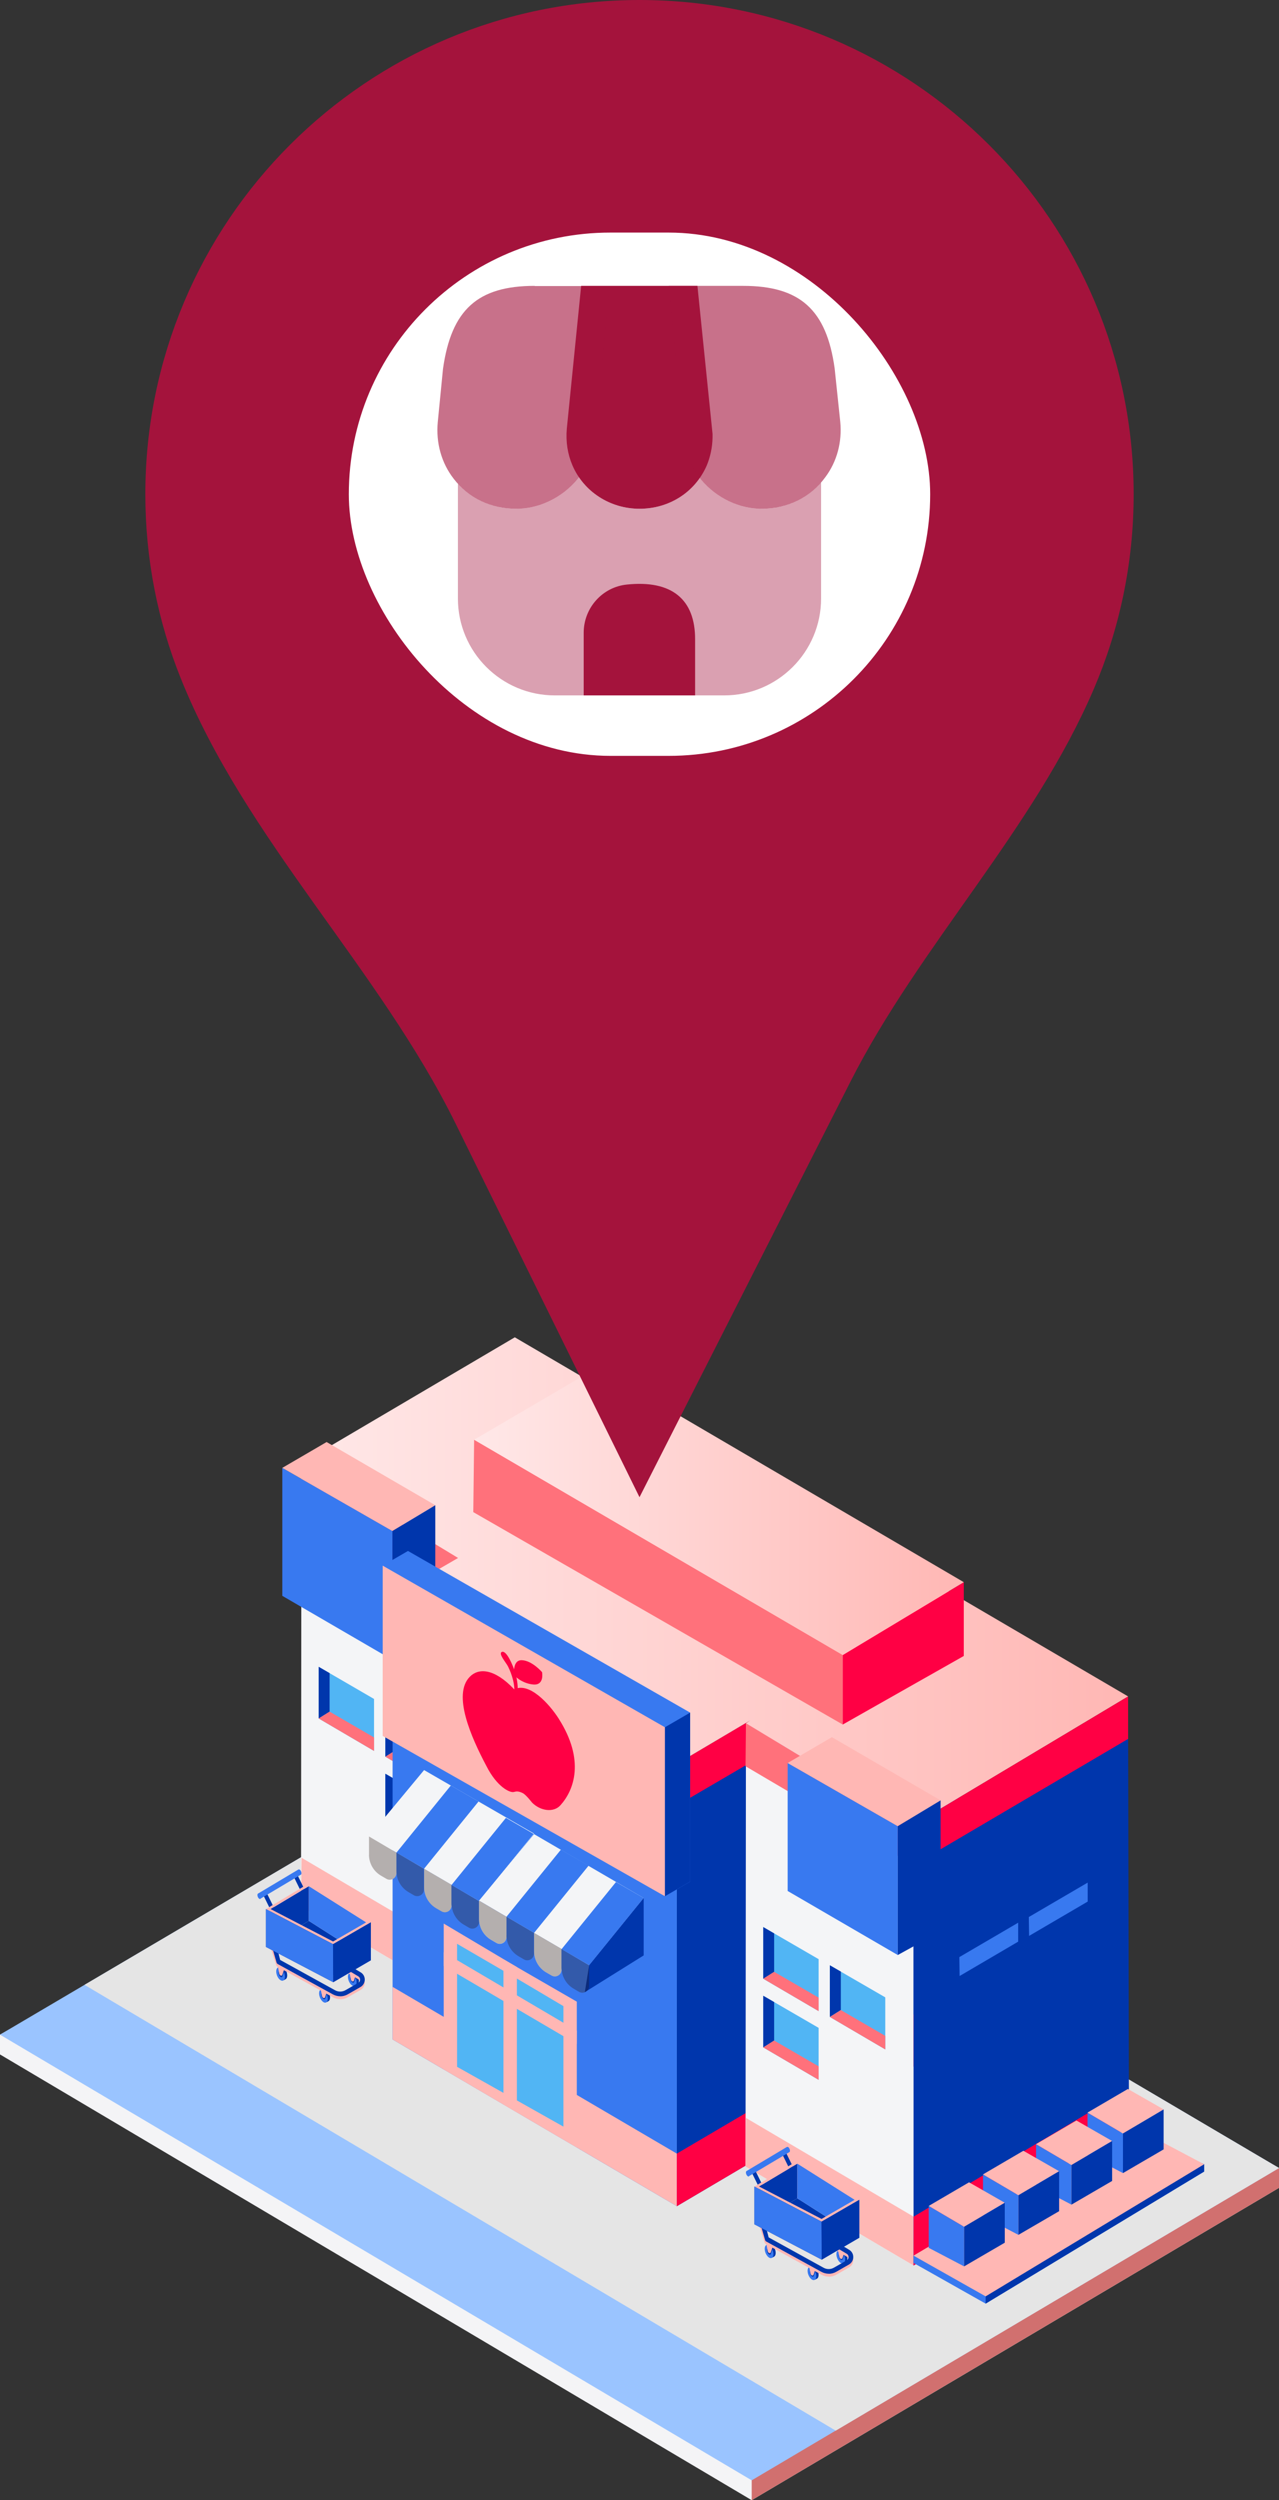 <svg width="44" height="86" viewBox="0 0 44 86" fill="none" xmlns="http://www.w3.org/2000/svg">
<rect x="0" y="0" width="44" height="86" fill="#333333" stroke="none"/>
<g clip-path="url(#clip0_676_5103)">
<path d="M44 75.256V74.575L18.111 59.997L0 69.987V70.668L25.86 86L44 75.256Z" fill="#F4F4F6"/>
<path d="M18.111 59.997L16.657 60.804L25.86 85.317V86L44 75.256V74.575L18.111 59.997Z" fill="#D1706F"/>
<path d="M44 74.575L18.111 59.314L0 69.987L25.86 85.317L44 74.575Z" fill="#9AC4FF"/>
<path d="M44 74.575L18.111 59.314L2.908 68.274L28.751 83.608L44 74.575Z" fill="#E5E5E5"/>
<path d="M16.136 68.975L10.356 65.572L10.37 50.325L16.136 53.805V68.975Z" fill="#F4F5F7"/>
<path d="M16.136 55.209L10.356 51.803L10.37 50.325L16.136 53.805V55.209Z" fill="#FF717B"/>
<path d="M16.136 68.975L10.356 65.572L10.374 63.902L16.136 67.295V68.975Z" fill="#FFB7B4"/>
<path d="M23.547 64.559L16.137 68.975V54.563L23.518 50.183L23.547 64.559Z" fill="#0036AC"/>
<path d="M23.547 64.559L16.137 68.975V67.295L23.518 62.915L23.547 64.559Z" fill="#FF0044"/>
<path d="M15.162 59.755L13.257 58.649V60.426L15.162 61.543V59.755Z" fill="#51B5F4"/>
<path d="M13.632 60.191L13.257 60.426V58.649L13.632 58.868V60.191Z" fill="#0036AC"/>
<path d="M13.632 60.191L15.162 61.079V61.543L13.257 60.426L13.632 60.191Z" fill="#FF717B"/>
<path d="M15.162 62.117L13.257 61.012V62.788L15.162 63.906V62.117Z" fill="#51B5F4"/>
<path d="M13.632 62.553L13.257 62.788V61.012L13.632 61.229V62.553Z" fill="#0036AC"/>
<path d="M13.632 62.553L15.162 63.442V63.906L13.257 62.788L13.632 62.553Z" fill="#FF717B"/>
<path d="M12.868 58.44L10.963 57.334V59.111L12.868 60.228V58.44Z" fill="#51B5F4"/>
<path d="M11.339 58.876L10.963 59.111V57.334L11.339 57.551V58.876Z" fill="#0036AC"/>
<path d="M11.339 58.876L12.868 59.764V60.228L10.963 59.111L11.339 58.876Z" fill="#FF717B"/>
<path d="M19.735 57.184V57.836L17.72 59.018L17.71 58.367L19.735 57.184Z" fill="#3879F0"/>
<path d="M22.125 55.805V56.458L20.109 57.64L20.101 56.989L22.125 55.805Z" fill="#3879F0"/>
<path d="M23.518 49.401V50.862L16.137 55.209V53.819L23.518 49.401Z" fill="#FF0044"/>
<path d="M23.284 75.887L13.506 70.153V55.739L23.284 61.476V75.887Z" fill="#3879F0"/>
<path d="M23.284 75.887L13.506 70.153V68.343L23.284 74.079V75.887Z" fill="#FFB7B4"/>
<path d="M33.004 70.149L23.284 75.887V61.476L32.973 55.773L33.004 70.149Z" fill="#0036AC"/>
<path d="M33.004 70.149L23.284 75.888V74.079L32.973 68.379L33.004 70.149Z" fill="#FF0044"/>
<path d="M17.784 67.664V72.662L15.265 71.182V66.166L17.784 67.664Z" fill="#FFB7B4"/>
<path d="M15.724 71.093V66.862L17.325 67.794V71.993L15.724 71.093Z" fill="#51B5F4"/>
<path d="M19.843 68.852V73.868L17.323 72.391V67.397L19.843 68.852Z" fill="#FFB7B4"/>
<path d="M17.782 72.249V68.057L19.383 69.006V73.151L17.782 72.249Z" fill="#51B5F4"/>
<path d="M15.265 67.153L19.843 69.849L19.84 70.307L15.265 67.623V67.153Z" fill="#FFB7B4"/>
<path d="M32.973 54.932V56.444L23.284 62.107V60.672L32.973 54.932Z" fill="#FF0044"/>
<path d="M32.973 54.934V54.932L23.265 49.245L23.257 49.249L17.71 46L10.37 50.325L15.759 53.59L13.506 54.895L23.284 60.672L25.811 59.176L25.662 59.277L31.428 62.769L38.809 58.353L32.973 54.934Z" fill="url(#paint0_linear_676_5103)"/>
<path d="M13.506 54.895V55.739L23.284 61.476V60.672L13.506 54.895Z" fill="#FF717B"/>
<path d="M9.712 50.491L13.5 52.662V57.096L9.712 54.893V50.491Z" fill="#3879F0"/>
<path d="M9.712 50.491L11.236 49.602L14.975 51.776L13.5 52.662L9.712 50.491Z" fill="#FFB7B4"/>
<path d="M14.975 51.776L13.5 52.662V57.096L14.975 56.284V51.776Z" fill="#0036AC"/>
<path d="M14.035 53.349L13.165 53.854L14.035 59.206L22.874 65.226L23.743 64.723V58.91L14.035 53.349Z" fill="#3879F0"/>
<path d="M20.539 59.841C20.119 60.868 19.854 61.949 19.666 63.043L22.872 65.228L23.741 64.723V58.91L22.872 59.415C22.872 59.415 20.835 59.117 20.537 59.841H20.539Z" fill="#0036AC"/>
<path d="M13.165 53.854V59.711L22.874 65.226V59.413L13.165 53.854Z" fill="#FFB7B4"/>
<path d="M19.228 59.129C18.883 58.586 18.195 57.849 17.691 58.11C16.986 57.366 16.451 57.378 16.16 57.678C15.562 58.292 16.203 59.75 16.738 60.755C17.097 61.464 17.545 61.679 17.679 61.639C17.769 61.614 17.841 61.608 17.985 61.679C18.103 61.74 18.306 62.009 18.304 62.005C18.593 62.295 19.045 62.358 19.28 62.096C19.755 61.572 20.125 60.542 19.226 59.127L19.228 59.129Z" fill="#FF0044"/>
<path d="M17.808 58.161C17.796 58.274 17.802 58.288 17.691 58.23C17.718 57.978 17.63 57.63 17.477 57.322C17.411 57.19 17.128 56.872 17.267 56.821C17.434 56.758 17.658 57.332 17.704 57.474C17.784 57.719 17.819 57.952 17.809 58.16L17.808 58.161Z" fill="#FF0044"/>
<path d="M17.693 57.63C17.693 57.63 17.607 57.092 17.957 57.107C18.31 57.123 18.648 57.518 18.648 57.518C18.648 57.518 18.739 57.984 18.337 57.942C17.934 57.901 17.693 57.63 17.693 57.63Z" fill="#FF0044"/>
<path d="M31.428 77.927L25.648 74.522L25.662 59.277L31.428 62.755V77.927Z" fill="#F4F5F7"/>
<path d="M31.428 64.158L25.648 60.755L25.662 59.277L31.428 62.755V64.158Z" fill="#FF717B"/>
<path d="M31.428 77.927L25.648 74.522L25.666 72.854L31.428 76.247V77.927Z" fill="#FFB7B4"/>
<path d="M38.839 73.511L31.428 77.927V63.515L38.809 59.135L38.839 73.511Z" fill="#0036AC"/>
<path d="M38.839 73.511L31.428 77.927V76.247L38.809 71.865L38.839 73.511Z" fill="#FF0044"/>
<path d="M30.455 68.704L28.549 67.601V69.378L30.455 70.495V68.704Z" fill="#51B5F4"/>
<path d="M28.926 69.141L28.549 69.378V67.601L28.926 67.818V69.141Z" fill="#0036AC"/>
<path d="M28.926 69.141L30.455 70.029V70.495L28.549 69.378L28.926 69.141Z" fill="#FF717B"/>
<path d="M28.162 67.39L26.257 66.286V68.063L28.162 69.178V67.39Z" fill="#51B5F4"/>
<path d="M26.632 67.826L26.257 68.063V66.286L26.632 66.504V67.826Z" fill="#0036AC"/>
<path d="M26.632 67.826L28.162 68.714V69.178L26.257 68.063L26.632 67.826Z" fill="#FF717B"/>
<path d="M28.162 69.753L26.257 68.649V70.426L28.162 71.541V69.753Z" fill="#51B5F4"/>
<path d="M26.632 70.189L26.257 70.426V68.649L26.632 68.866V70.189Z" fill="#0036AC"/>
<path d="M26.632 70.189L28.162 71.077V71.541L26.257 70.426L26.632 70.189Z" fill="#FF717B"/>
<path d="M35.027 66.136V66.788L33.012 67.97L33.004 67.319L35.027 66.136Z" fill="#3879F0"/>
<path d="M37.418 64.757V65.41L35.403 66.59L35.393 65.941L37.418 64.757Z" fill="#3879F0"/>
<path d="M38.809 58.353V59.814L31.428 64.158V62.769L38.809 58.353Z" fill="#FF0044"/>
<path d="M14.589 60.886L12.693 63.171L16.496 65.4L18.374 63.071L14.589 60.886Z" fill="#F4F5F7"/>
<path d="M12.693 63.171V63.793C12.693 64.091 12.85 64.368 13.105 64.517L13.292 64.626C13.445 64.717 13.638 64.604 13.638 64.425V63.726L12.695 63.171H12.693Z" fill="#F4F5F7"/>
<path d="M13.638 63.726V64.36C13.638 64.658 13.796 64.934 14.051 65.084L14.237 65.193C14.391 65.283 14.584 65.171 14.584 64.991V64.281L13.64 63.728L13.638 63.726Z" fill="#3879F0"/>
<path d="M14.59 64.279V64.912C14.59 65.21 14.747 65.487 15.002 65.637L15.189 65.745C15.342 65.836 15.535 65.724 15.535 65.544V64.833L14.591 64.281L14.59 64.279Z" fill="#F4F5F7"/>
<path d="M13.638 63.726L15.51 61.416L16.463 61.967L14.589 64.279L13.638 63.726Z" fill="#3879F0"/>
<path d="M15.533 64.839V65.473C15.533 65.771 15.691 66.047 15.946 66.197L16.132 66.306C16.286 66.397 16.479 66.284 16.479 66.105V65.394L15.535 64.841L15.533 64.839Z" fill="#3879F0"/>
<path d="M15.533 64.839L17.405 62.53L18.358 63.081L16.483 65.392L15.533 64.839Z" fill="#3879F0"/>
<path d="M18.373 63.09L16.479 65.378L20.265 67.599L22.144 65.287L18.373 63.09Z" fill="#F4F5F7"/>
<path d="M16.479 65.378V66C16.479 66.298 16.636 66.574 16.891 66.724L17.078 66.833C17.231 66.924 17.424 66.811 17.424 66.632V65.933L16.48 65.378H16.479Z" fill="#F4F5F7"/>
<path d="M17.424 65.931V66.564C17.424 66.863 17.582 67.139 17.837 67.289L18.023 67.397C18.177 67.488 18.37 67.376 18.37 67.196V66.486L17.426 65.933L17.424 65.931Z" fill="#3879F0"/>
<path d="M18.373 66.486V67.119C18.373 67.417 18.531 67.694 18.786 67.844L18.973 67.952C19.127 68.043 19.319 67.93 19.319 67.751V67.04L18.375 66.488L18.373 66.486Z" fill="#F4F5F7"/>
<path d="M17.424 65.931L19.296 63.623L20.249 64.174L18.373 66.486L17.424 65.931Z" fill="#3879F0"/>
<path d="M19.319 67.046V67.68C19.319 67.978 19.477 68.254 19.732 68.404L19.918 68.513C20.072 68.604 20.265 68.491 20.265 68.311V67.601L19.321 67.048L19.319 67.046Z" fill="#3879F0"/>
<path d="M19.319 67.046L21.191 64.737L22.144 65.287L20.268 67.599L19.319 67.046Z" fill="#3879F0"/>
<path d="M20.119 68.525L22.144 67.261V65.287L20.268 67.599L20.119 68.525Z" fill="#0036AC"/>
<g style="mix-blend-mode:multiply" opacity="0.31">
<path d="M12.693 63.793C12.693 64.091 12.85 64.368 13.105 64.517L13.292 64.626C13.445 64.717 13.638 64.604 13.638 64.425V63.726L12.695 63.171V63.793H12.693Z" fill="#26120D"/>
<path d="M13.638 64.358C13.638 64.656 13.796 64.932 14.051 65.082L14.237 65.191C14.391 65.281 14.584 65.169 14.584 64.989V64.279L13.64 63.726V64.36L13.638 64.358Z" fill="#26120D"/>
<path d="M15.535 64.833L14.59 64.281V64.914C14.59 65.212 14.747 65.489 15.002 65.639L15.189 65.747C15.342 65.838 15.535 65.726 15.535 65.546V65.475C15.535 65.773 15.693 66.049 15.948 66.199L16.134 66.308C16.288 66.399 16.481 66.286 16.481 66.106V65.396L15.539 64.843V64.835L15.535 64.833Z" fill="#26120D"/>
<path d="M16.479 65.392V65.998C16.479 66.296 16.636 66.572 16.891 66.722L17.078 66.831C17.231 66.922 17.424 66.809 17.424 66.63V65.931L16.48 65.376V65.392H16.479Z" fill="#26120D"/>
<path d="M17.424 66.564C17.424 66.863 17.582 67.139 17.837 67.289L18.023 67.397C18.177 67.488 18.37 67.376 18.37 67.196V66.486L17.426 65.933V66.567L17.424 66.564Z" fill="#26120D"/>
<path d="M19.319 67.046V67.038L18.373 66.486V67.119C18.373 67.417 18.531 67.694 18.786 67.844L18.973 67.952C19.127 68.043 19.319 67.93 19.319 67.751V67.68C19.319 67.978 19.477 68.254 19.732 68.404L19.918 68.513C20.072 68.603 20.265 68.491 20.265 68.311V67.601L19.323 67.048L19.319 67.046Z" fill="#26120D"/>
</g>
<path d="M27.097 60.643L30.885 62.816V67.248L27.097 65.045V60.643Z" fill="#3879F0"/>
<path d="M27.097 60.643L28.619 59.754L32.358 61.928L30.885 62.816L27.097 60.643Z" fill="#FFB7B4"/>
<path d="M32.358 61.928L30.885 62.816V67.248L32.358 66.436V61.928Z" fill="#0036AC"/>
<path d="M16.311 49.523L16.282 52.013L28.992 59.32V56.928L16.311 49.523Z" fill="#FF717B"/>
<path d="M28.992 56.928L33.156 54.423V56.961L28.992 59.32V56.928Z" fill="#FF0044"/>
<path d="M33.156 54.423L20.553 47.04L16.311 49.523L28.992 56.928L33.156 54.423Z" fill="url(#paint1_linear_676_5103)"/>
<path d="M9.728 67.648C9.695 67.629 9.663 67.625 9.64 67.635C9.634 67.636 9.63 67.64 9.624 67.644L9.558 67.684L9.584 67.739C9.584 67.739 9.584 67.755 9.584 67.765C9.584 67.881 9.65 68.015 9.733 68.067C9.739 68.071 9.745 68.075 9.751 68.077C9.759 68.096 9.765 68.114 9.765 68.114L9.825 68.079C9.825 68.079 9.827 68.079 9.829 68.077H9.833C9.862 68.055 9.881 68.011 9.881 67.95C9.881 67.834 9.815 67.7 9.732 67.648H9.728Z" fill="#0036AC"/>
<path d="M9.802 67.996C9.802 68.112 9.735 68.164 9.652 68.114C9.568 68.065 9.502 67.929 9.502 67.812C9.502 67.696 9.568 67.644 9.652 67.694C9.735 67.743 9.802 67.879 9.802 67.996Z" fill="#3879F0"/>
<path d="M9.724 67.946C9.724 68.002 9.693 68.027 9.654 68.002C9.615 67.978 9.584 67.913 9.584 67.858C9.584 67.802 9.615 67.777 9.654 67.802C9.693 67.828 9.724 67.891 9.724 67.946Z" fill="#0036AC"/>
<path d="M11.202 68.404C11.169 68.385 11.138 68.381 11.115 68.391C11.109 68.392 11.105 68.396 11.099 68.4L11.033 68.44L11.058 68.495C11.058 68.495 11.058 68.511 11.058 68.521C11.058 68.637 11.124 68.771 11.208 68.823C11.214 68.827 11.22 68.831 11.226 68.833C11.233 68.852 11.239 68.87 11.239 68.87L11.3 68.835C11.3 68.835 11.301 68.835 11.303 68.833H11.307C11.336 68.811 11.356 68.767 11.356 68.706C11.356 68.59 11.29 68.456 11.206 68.404H11.202Z" fill="#0036AC"/>
<path d="M11.276 68.75C11.276 68.866 11.21 68.918 11.126 68.868C11.045 68.817 10.977 68.683 10.977 68.566C10.977 68.45 11.043 68.398 11.126 68.448C11.208 68.499 11.276 68.633 11.276 68.75Z" fill="#3879F0"/>
<path d="M11.198 68.702C11.198 68.758 11.167 68.783 11.128 68.758C11.089 68.734 11.058 68.669 11.058 68.614C11.058 68.558 11.089 68.532 11.128 68.558C11.167 68.582 11.198 68.647 11.198 68.702Z" fill="#0036AC"/>
<path d="M11.273 68.497L11.204 68.701C11.183 68.76 11.109 68.718 11.099 68.657L11.047 68.373L11.271 68.497H11.273Z" fill="#0036AC"/>
<path d="M11.251 68.497L11.183 68.701C11.162 68.76 11.088 68.718 11.078 68.657L11.025 68.373L11.249 68.497H11.251Z" fill="#FFB7B4"/>
<path d="M9.8 67.727L9.732 67.931C9.71 67.99 9.636 67.948 9.627 67.887L9.574 67.603L9.798 67.727H9.8Z" fill="#0036AC"/>
<path d="M9.78 67.727L9.712 67.931C9.691 67.99 9.617 67.948 9.607 67.887L9.554 67.603L9.778 67.727H9.78Z" fill="#FFB7B4"/>
<path d="M10.72 67.078C10.687 67.058 10.656 67.054 10.632 67.064C10.626 67.066 10.623 67.07 10.617 67.074L10.55 67.113L10.576 67.169C10.576 67.169 10.576 67.184 10.576 67.194C10.576 67.311 10.642 67.445 10.726 67.496C10.732 67.5 10.737 67.504 10.743 67.506C10.751 67.526 10.757 67.544 10.757 67.544L10.817 67.508C10.817 67.508 10.819 67.508 10.821 67.506H10.825C10.854 67.484 10.873 67.441 10.873 67.38C10.873 67.263 10.807 67.129 10.724 67.078H10.72Z" fill="#2A2183"/>
<path d="M10.794 67.423C10.794 67.54 10.728 67.591 10.644 67.542C10.56 67.492 10.494 67.356 10.494 67.24C10.494 67.123 10.56 67.072 10.644 67.121C10.728 67.171 10.794 67.307 10.794 67.423Z" fill="#4B42AE"/>
<path d="M10.716 67.376C10.716 67.431 10.685 67.457 10.646 67.431C10.607 67.407 10.576 67.342 10.576 67.287C10.576 67.232 10.607 67.206 10.646 67.232C10.685 67.257 10.716 67.321 10.716 67.376Z" fill="#2A2183"/>
<path d="M12.194 67.832C12.161 67.812 12.13 67.808 12.107 67.818C12.101 67.82 12.097 67.824 12.091 67.828L12.025 67.867L12.05 67.923C12.05 67.923 12.05 67.939 12.05 67.948C12.05 68.065 12.117 68.199 12.2 68.25C12.206 68.254 12.212 68.258 12.218 68.26C12.226 68.28 12.231 68.298 12.231 68.298L12.292 68.262C12.292 68.262 12.294 68.262 12.296 68.26H12.3C12.329 68.239 12.348 68.195 12.348 68.134C12.348 68.017 12.282 67.883 12.198 67.832H12.194Z" fill="#0036AC"/>
<path d="M12.268 68.179C12.268 68.296 12.202 68.347 12.119 68.298C12.035 68.248 11.969 68.112 11.969 67.996C11.969 67.879 12.035 67.828 12.119 67.877C12.202 67.927 12.268 68.063 12.268 68.179Z" fill="#3879F0"/>
<path d="M12.191 68.132C12.191 68.187 12.159 68.213 12.121 68.187C12.082 68.162 12.05 68.098 12.05 68.043C12.05 67.988 12.082 67.962 12.121 67.988C12.159 68.012 12.191 68.077 12.191 68.132Z" fill="#0036AC"/>
<path d="M12.265 67.927L12.197 68.13C12.175 68.189 12.101 68.148 12.092 68.087L12.039 67.802L12.263 67.927H12.265Z" fill="#0036AC"/>
<path d="M12.243 67.927L12.175 68.13C12.154 68.189 12.08 68.148 12.07 68.087L12.018 67.802L12.241 67.927H12.243Z" fill="#FFB7B4"/>
<path d="M10.792 67.157L10.724 67.36C10.702 67.419 10.628 67.378 10.619 67.317L10.566 67.032L10.79 67.157H10.792Z" fill="#1D45AA"/>
<path d="M10.77 67.157L10.702 67.36C10.681 67.419 10.607 67.378 10.597 67.317L10.545 67.032L10.768 67.157H10.77Z" fill="#15327D"/>
<path d="M10.667 67.338C10.667 67.354 10.658 67.36 10.648 67.354C10.636 67.348 10.628 67.329 10.628 67.313C10.628 67.297 10.638 67.291 10.648 67.297C10.659 67.303 10.667 67.323 10.667 67.338Z" fill="#0F2559"/>
<path d="M11.706 68.766C11.619 68.766 11.533 68.744 11.453 68.701L9.539 67.644C9.521 67.635 9.51 67.621 9.502 67.603L9.276 66.879C9.263 66.841 9.233 66.809 9.266 66.788L9.794 66.474C9.831 66.452 9.879 66.464 9.903 66.504C9.924 66.541 9.912 66.59 9.873 66.614L9.405 66.892L9.64 67.518L11.529 68.56C11.642 68.624 11.778 68.621 11.889 68.556L12.327 68.306C12.366 68.282 12.391 68.241 12.391 68.195C12.391 68.148 12.368 68.106 12.329 68.083L10.585 67.04C10.549 67.019 10.535 66.969 10.558 66.93C10.58 66.892 10.628 66.879 10.667 66.902L12.41 67.945C12.5 67.998 12.552 68.093 12.55 68.197C12.549 68.302 12.496 68.394 12.406 68.448L11.969 68.698C11.887 68.746 11.798 68.77 11.708 68.77L11.706 68.766Z" fill="#FFB7B4"/>
<path d="M11.706 68.667C11.618 68.667 11.533 68.645 11.453 68.602L9.554 67.558C9.537 67.548 9.525 67.534 9.517 67.516L9.305 66.78C9.292 66.742 9.231 66.707 9.264 66.687L9.792 66.373C9.829 66.352 9.877 66.363 9.901 66.403C9.922 66.44 9.91 66.49 9.871 66.513L9.476 66.786L9.638 67.417L11.527 68.46C11.64 68.523 11.776 68.521 11.887 68.456L12.325 68.205C12.364 68.181 12.389 68.14 12.389 68.094C12.389 68.047 12.366 68.006 12.327 67.982L10.584 66.94C10.546 66.918 10.533 66.869 10.556 66.829C10.578 66.792 10.626 66.778 10.665 66.802L12.408 67.844C12.498 67.897 12.55 67.992 12.549 68.096C12.546 68.201 12.494 68.294 12.405 68.347L11.967 68.598C11.885 68.645 11.796 68.669 11.706 68.669V68.667Z" fill="#0036AC"/>
<path d="M9.35 65.696C9.325 65.696 9.3 65.682 9.288 65.657L9.043 65.157C9.025 65.122 9.039 65.08 9.074 65.062C9.109 65.045 9.15 65.058 9.167 65.094L9.412 65.593C9.43 65.629 9.416 65.67 9.381 65.688C9.372 65.694 9.36 65.696 9.35 65.696Z" fill="#0036AC"/>
<path d="M10.409 65.084C10.383 65.084 10.358 65.07 10.346 65.045L10.101 64.545C10.084 64.51 10.097 64.468 10.132 64.451C10.167 64.433 10.208 64.447 10.226 64.482L10.471 64.981C10.488 65.017 10.475 65.058 10.44 65.076C10.43 65.082 10.418 65.084 10.409 65.084Z" fill="#0036AC"/>
<path d="M10.372 64.437C10.372 64.389 10.344 64.332 10.309 64.31C10.296 64.302 10.284 64.3 10.272 64.305H10.268C10.268 64.305 10.267 64.305 10.265 64.306L8.881 65.132L8.971 65.303L10.342 64.488C10.36 64.484 10.372 64.464 10.372 64.433V64.437Z" fill="#3879F0"/>
<path d="M8.98 65.266C8.98 65.313 8.953 65.335 8.918 65.313C8.885 65.291 8.856 65.236 8.856 65.187C8.856 65.138 8.883 65.118 8.918 65.139C8.951 65.161 8.98 65.216 8.98 65.266Z" fill="#3879F0"/>
<path d="M10.624 64.879V66.073L9.307 66.855V65.668L10.624 64.879Z" fill="#0036AC"/>
<path d="M10.624 66.073L9.307 66.855L11.461 67.934L12.597 67.332L10.624 66.073Z" fill="#0036AC"/>
<path d="M10.624 66.073L12.597 67.332V66.124L10.624 64.879V66.073Z" fill="#3879F0"/>
<path d="M10.624 64.784L9.148 65.668L11.457 66.877L12.757 66.124L10.626 64.786L10.624 64.784ZM11.457 66.782L9.307 65.666L10.626 64.877L12.599 66.123L11.459 66.782H11.457Z" fill="#FFB7B4"/>
<path d="M9.148 65.668V66.969L11.463 68.183L11.457 66.876L9.148 65.668Z" fill="#1D42A7"/>
<path d="M9.148 65.668V66.969L11.463 68.183L11.457 66.876L9.148 65.668Z" fill="#3879F0"/>
<path d="M11.463 68.183L12.757 67.429V66.124L11.457 66.877L11.463 68.183Z" fill="#2453CB"/>
<path d="M11.463 68.183L12.757 67.429V66.124L11.457 66.877L11.463 68.183Z" fill="#0036AC"/>
<path d="M26.531 77.192C26.498 77.172 26.467 77.168 26.444 77.178C26.438 77.18 26.434 77.184 26.428 77.188L26.362 77.228L26.387 77.283C26.387 77.283 26.387 77.299 26.387 77.309C26.387 77.425 26.453 77.559 26.537 77.611C26.543 77.615 26.549 77.619 26.554 77.621C26.562 77.64 26.568 77.658 26.568 77.658L26.628 77.623C26.628 77.623 26.63 77.623 26.632 77.621H26.636C26.665 77.599 26.685 77.555 26.685 77.494C26.685 77.378 26.619 77.244 26.535 77.192H26.531Z" fill="#0036AC"/>
<path d="M26.607 77.538C26.607 77.654 26.541 77.705 26.457 77.656C26.375 77.605 26.307 77.471 26.307 77.354C26.307 77.238 26.373 77.186 26.457 77.236C26.539 77.287 26.607 77.421 26.607 77.538Z" fill="#3879F0"/>
<path d="M26.527 77.49C26.527 77.546 26.496 77.571 26.457 77.546C26.418 77.522 26.387 77.457 26.387 77.401C26.387 77.346 26.418 77.32 26.457 77.346C26.496 77.37 26.527 77.435 26.527 77.49Z" fill="#0036AC"/>
<path d="M28.008 77.948C27.975 77.928 27.943 77.924 27.92 77.934C27.914 77.936 27.91 77.94 27.904 77.944L27.838 77.984L27.864 78.039C27.864 78.039 27.864 78.055 27.864 78.065C27.864 78.181 27.93 78.315 28.014 78.367C28.019 78.371 28.025 78.375 28.031 78.377C28.039 78.396 28.045 78.414 28.045 78.414L28.105 78.379C28.105 78.379 28.107 78.379 28.109 78.377H28.113C28.142 78.355 28.161 78.311 28.161 78.25C28.161 78.134 28.095 77.999 28.012 77.948H28.008Z" fill="#0036AC"/>
<path d="M28.082 78.294C28.082 78.41 28.015 78.461 27.932 78.412C27.85 78.361 27.782 78.227 27.782 78.11C27.782 77.994 27.848 77.942 27.932 77.992C28.014 78.043 28.082 78.177 28.082 78.294Z" fill="#3879F0"/>
<path d="M28.004 78.246C28.004 78.302 27.973 78.327 27.934 78.302C27.895 78.278 27.864 78.213 27.864 78.157C27.864 78.102 27.895 78.076 27.934 78.102C27.973 78.128 28.004 78.191 28.004 78.246Z" fill="#0036AC"/>
<path d="M28.076 78.041L28.008 78.244C27.986 78.304 27.913 78.262 27.903 78.201L27.85 77.917L28.074 78.041H28.076Z" fill="#0036AC"/>
<path d="M28.056 78.041L27.988 78.244C27.967 78.304 27.893 78.262 27.883 78.201L27.831 77.917L28.055 78.041H28.056Z" fill="#FFB7B4"/>
<path d="M26.603 77.271L26.535 77.475C26.514 77.534 26.44 77.492 26.43 77.431L26.377 77.147L26.601 77.271H26.603Z" fill="#0036AC"/>
<path d="M26.584 77.271L26.515 77.475C26.494 77.534 26.42 77.492 26.41 77.431L26.358 77.147L26.582 77.271H26.584Z" fill="#FFB7B4"/>
<path d="M27.523 76.622C27.49 76.602 27.459 76.598 27.436 76.608C27.43 76.61 27.426 76.614 27.42 76.618L27.354 76.657L27.379 76.713C27.379 76.713 27.379 76.728 27.379 76.738C27.379 76.855 27.445 76.989 27.529 77.04C27.535 77.044 27.541 77.048 27.547 77.05C27.554 77.07 27.56 77.088 27.56 77.088L27.62 77.052C27.62 77.052 27.622 77.052 27.624 77.05H27.628C27.657 77.028 27.677 76.985 27.677 76.924C27.677 76.807 27.611 76.673 27.527 76.622H27.523Z" fill="#2A2183"/>
<path d="M27.599 76.967C27.599 77.084 27.533 77.135 27.449 77.086C27.368 77.034 27.3 76.9 27.3 76.784C27.3 76.667 27.366 76.616 27.449 76.665C27.531 76.716 27.599 76.851 27.599 76.967Z" fill="#4B42AE"/>
<path d="M27.52 76.92C27.52 76.975 27.488 77.001 27.449 76.975C27.41 76.951 27.379 76.886 27.379 76.831C27.379 76.776 27.41 76.75 27.449 76.776C27.488 76.799 27.52 76.865 27.52 76.92Z" fill="#2A2183"/>
<path d="M29 77.376C28.967 77.356 28.936 77.352 28.912 77.362C28.906 77.364 28.903 77.368 28.897 77.372L28.831 77.411L28.856 77.467C28.856 77.467 28.856 77.482 28.856 77.492C28.856 77.609 28.922 77.743 29.006 77.794C29.012 77.798 29.017 77.802 29.023 77.804C29.031 77.824 29.037 77.842 29.037 77.842L29.097 77.806C29.097 77.806 29.099 77.806 29.101 77.804H29.105C29.134 77.782 29.154 77.739 29.154 77.678C29.154 77.561 29.087 77.427 29.004 77.376H29Z" fill="#0036AC"/>
<path d="M29.074 77.723C29.074 77.84 29.008 77.891 28.924 77.842C28.842 77.79 28.774 77.656 28.774 77.54C28.774 77.423 28.84 77.372 28.924 77.421C29.006 77.472 29.074 77.607 29.074 77.723Z" fill="#3879F0"/>
<path d="M28.996 77.674C28.996 77.729 28.965 77.755 28.926 77.729C28.887 77.706 28.856 77.64 28.856 77.585C28.856 77.53 28.887 77.504 28.926 77.53C28.965 77.553 28.996 77.619 28.996 77.674Z" fill="#0036AC"/>
<path d="M29.068 77.471L29 77.674C28.979 77.733 28.905 77.692 28.895 77.631L28.843 77.346L29.066 77.471H29.068Z" fill="#0036AC"/>
<path d="M29.049 77.471L28.981 77.674C28.959 77.733 28.885 77.692 28.875 77.631L28.823 77.346L29.047 77.471H29.049Z" fill="#FFB7B4"/>
<path d="M27.595 76.701L27.527 76.904C27.506 76.963 27.432 76.922 27.422 76.861L27.37 76.576L27.593 76.701H27.595Z" fill="#1D45AA"/>
<path d="M27.576 76.701L27.508 76.904C27.486 76.963 27.412 76.922 27.403 76.861L27.35 76.576L27.574 76.701H27.576Z" fill="#15327D"/>
<path d="M27.473 76.882C27.473 76.898 27.463 76.904 27.453 76.898C27.444 76.892 27.434 76.873 27.434 76.857C27.434 76.841 27.444 76.835 27.453 76.841C27.465 76.847 27.473 76.867 27.473 76.882Z" fill="#0F2559"/>
<path d="M28.512 78.31C28.424 78.31 28.338 78.288 28.259 78.244L26.344 77.188C26.327 77.178 26.315 77.165 26.307 77.147L26.082 76.422C26.068 76.385 26.039 76.351 26.072 76.332L26.599 76.018C26.636 75.996 26.685 76.008 26.708 76.047C26.729 76.085 26.718 76.134 26.679 76.158L26.21 76.436L26.445 77.062L28.334 78.104C28.447 78.168 28.584 78.165 28.694 78.1L29.132 77.85C29.171 77.826 29.196 77.784 29.196 77.739C29.196 77.694 29.173 77.65 29.134 77.627L27.391 76.584C27.354 76.563 27.34 76.513 27.364 76.474C27.385 76.436 27.434 76.422 27.473 76.446L29.216 77.488C29.305 77.542 29.358 77.636 29.356 77.741C29.356 77.846 29.301 77.939 29.212 77.992L28.774 78.243C28.692 78.29 28.603 78.314 28.514 78.314L28.512 78.31Z" fill="#FFB7B4"/>
<path d="M28.512 78.211C28.424 78.211 28.338 78.189 28.259 78.146L26.36 77.102C26.342 77.092 26.331 77.078 26.323 77.06L26.111 76.324C26.097 76.286 26.037 76.251 26.07 76.231L26.597 75.917C26.634 75.895 26.683 75.907 26.706 75.947C26.727 75.984 26.716 76.034 26.677 76.057L26.282 76.33L26.443 76.961L28.332 78.004C28.445 78.067 28.581 78.065 28.692 78L29.13 77.749C29.169 77.725 29.194 77.684 29.194 77.638C29.194 77.593 29.171 77.55 29.132 77.526L27.389 76.484C27.352 76.462 27.338 76.413 27.362 76.373C27.383 76.336 27.432 76.322 27.471 76.346L29.214 77.388C29.303 77.441 29.356 77.536 29.354 77.64C29.354 77.745 29.299 77.838 29.21 77.891L28.772 78.142C28.691 78.189 28.601 78.213 28.512 78.213V78.211Z" fill="#0036AC"/>
<path d="M26.156 75.24C26.13 75.24 26.105 75.226 26.093 75.201L25.848 74.701C25.831 74.666 25.844 74.624 25.879 74.606C25.914 74.589 25.955 74.602 25.973 74.638L26.218 75.137C26.235 75.173 26.222 75.214 26.187 75.232C26.177 75.238 26.165 75.24 26.156 75.24Z" fill="#0036AC"/>
<path d="M27.214 74.628C27.189 74.628 27.163 74.614 27.152 74.589L26.907 74.089C26.889 74.054 26.903 74.012 26.938 73.994C26.973 73.977 27.014 73.99 27.031 74.026L27.276 74.525C27.294 74.561 27.28 74.602 27.245 74.62C27.235 74.626 27.226 74.628 27.214 74.628Z" fill="#0036AC"/>
<path d="M27.177 73.981C27.177 73.933 27.15 73.876 27.115 73.854C27.101 73.846 27.09 73.844 27.078 73.848H27.074C27.074 73.848 27.072 73.848 27.07 73.85L25.687 74.675L25.776 74.847L27.148 74.032C27.165 74.028 27.177 74.008 27.177 73.977V73.981Z" fill="#3879F0"/>
<path d="M25.786 74.81C25.786 74.857 25.759 74.879 25.724 74.857C25.691 74.835 25.661 74.78 25.661 74.731C25.661 74.681 25.689 74.662 25.724 74.683C25.757 74.705 25.786 74.76 25.786 74.81Z" fill="#3879F0"/>
<path d="M27.43 74.423V75.617L26.111 76.399V75.21L27.43 74.423Z" fill="#0036AC"/>
<path d="M27.43 75.617L26.111 76.399L28.266 77.478L29.402 76.876L27.43 75.617Z" fill="#0036AC"/>
<path d="M27.43 75.617L29.402 76.876V75.666L27.43 74.423V75.617Z" fill="#3879F0"/>
<path d="M27.43 74.328L25.953 75.213L28.262 76.421L29.562 75.668L27.432 74.33L27.43 74.328ZM28.262 76.326L26.113 75.21L27.432 74.421L29.404 75.666L28.264 76.326H28.262Z" fill="#FFB7B4"/>
<path d="M25.953 75.212V76.511L28.268 77.727L28.262 76.421L25.953 75.212Z" fill="#1D42A7"/>
<path d="M25.953 75.212V76.511L28.268 77.727L28.262 76.421L25.953 75.212Z" fill="#3879F0"/>
<path d="M28.268 77.727L29.56 76.973V75.668L28.262 76.421L28.268 77.727Z" fill="#2453CB"/>
<path d="M28.268 77.727L29.56 76.973V75.668L28.262 76.421L28.268 77.727Z" fill="#0036AC"/>
<path d="M31.428 77.84L33.908 79.239L41.424 74.697V74.445L38.93 73.377L31.428 77.589V77.84Z" fill="#3879F0"/>
<path d="M38.93 73.377L36.152 74.901L33.908 78.989V79.239L41.424 74.697V74.445L38.93 73.377Z" fill="#0036AC"/>
<path d="M31.428 77.589L33.908 78.989L41.424 74.445L38.93 73.124L31.428 77.589Z" fill="#FFB7B4"/>
<path d="M37.412 72.668V74.109L38.632 74.749V73.385L37.412 72.668Z" fill="#3879F0"/>
<path d="M38.632 73.385L40.031 72.558L38.801 71.855L37.412 72.668L38.632 73.385Z" fill="#FFB7B4"/>
<path d="M38.632 73.385V74.749L40.031 73.933V72.558L38.632 73.385Z" fill="#0036AC"/>
<path d="M35.642 73.754V75.195L36.86 75.834V74.47L35.642 73.754Z" fill="#3879F0"/>
<path d="M36.86 74.47L38.259 73.645L37.031 72.94L35.642 73.754L36.86 74.47Z" fill="#FFB7B4"/>
<path d="M36.86 74.47V75.834L38.259 75.019V73.645L36.86 74.47Z" fill="#0036AC"/>
<path d="M33.817 74.794V76.235L35.035 76.874V75.51L33.817 74.794Z" fill="#3879F0"/>
<path d="M35.035 75.51L36.436 74.685L35.206 73.981L33.817 74.794L35.035 75.51Z" fill="#FFB7B4"/>
<path d="M35.035 75.51V76.874L36.436 76.059V74.685L35.035 75.51Z" fill="#0036AC"/>
<path d="M31.95 75.878V77.32L33.167 77.958V76.594L31.95 75.878Z" fill="#3879F0"/>
<path d="M33.167 76.594L34.566 75.769L33.337 75.066L31.95 75.878L33.167 76.594Z" fill="#FFB7B4"/>
<path d="M33.167 76.594V77.958L34.566 77.143V75.769L33.167 76.594Z" fill="#0036AC"/>
</g>
<path d="M29.256 37.208C31.651 32.491 35.551 28.551 37.634 23.688C38.513 21.635 39 19.375 39 17C39 7.611 31.389 0 22 0C12.611 0 5 7.611 5 17C5 19.237 5.432 21.373 6.217 23.329C8.448 28.887 13.034 33.289 15.68 38.662L22 51.5L29.256 37.208Z" fill="#A4133C"/>
<rect x="12" y="8" width="20" height="18" rx="9" fill="white"/>
<path opacity="0.4" d="M28.247 16.593V20.587C28.247 22.427 26.753 23.92 24.913 23.92H19.087C17.247 23.92 15.753 22.427 15.753 20.587V16.64C16.26 17.187 16.98 17.5 17.76 17.5C18.6 17.5 19.407 17.08 19.913 16.407C20.367 17.08 21.14 17.5 22 17.5C22.853 17.5 23.613 17.1 24.073 16.433C24.587 17.093 25.38 17.5 26.207 17.5C27.013 17.5 27.747 17.173 28.247 16.593Z" fill="#A4133C"/>
<path d="M23.993 9.833H19.993L19.5 14.74C19.46 15.193 19.527 15.62 19.693 16.007C20.08 16.913 20.987 17.5 22 17.5C23.027 17.5 23.913 16.927 24.313 16.013C24.433 15.727 24.507 15.393 24.513 15.053V14.927L23.993 9.833Z" fill="#A4133C"/>
<path opacity="0.6" d="M28.907 14.513L28.713 12.667C28.433 10.653 27.52 9.833 25.567 9.833H23.007L23.5 14.833C23.507 14.9 23.513 14.973 23.513 15.1C23.553 15.447 23.66 15.767 23.82 16.053C24.3 16.933 25.233 17.5 26.207 17.5C27.093 17.5 27.893 17.107 28.393 16.413C28.793 15.88 28.973 15.207 28.907 14.513Z" fill="#A4133C"/>
<path opacity="0.6" d="M18.393 9.833C16.433 9.833 15.527 10.653 15.24 12.687L15.06 14.52C14.993 15.233 15.187 15.927 15.607 16.467C16.113 17.127 16.893 17.5 17.76 17.5C18.733 17.5 19.667 16.933 20.14 16.067C20.313 15.767 20.427 15.42 20.46 15.06L20.98 9.84H18.393V9.833Z" fill="#A4133C"/>
<path d="M21.567 20.107C20.72 20.193 20.08 20.913 20.08 21.767V23.92H23.913V22C23.92 20.607 23.1 19.947 21.567 20.107Z" fill="#A4133C"/>
<defs>
<linearGradient id="paint0_linear_676_5103" x1="10.37" y1="54.385" x2="38.809" y2="54.385" gradientUnits="userSpaceOnUse">
<stop stop-color="#FFE8E8"/>
<stop offset="1" stop-color="#FFB7B4"/>
</linearGradient>
<linearGradient id="paint1_linear_676_5103" x1="16.311" y1="51.983" x2="33.156" y2="51.983" gradientUnits="userSpaceOnUse">
<stop stop-color="#FFE8E8"/>
<stop offset="1" stop-color="#FFB7B4"/>
</linearGradient>
<clipPath id="clip0_676_5103">
<rect width="44" height="40" fill="white" transform="translate(0 46)"/>
</clipPath>
</defs>
</svg>
